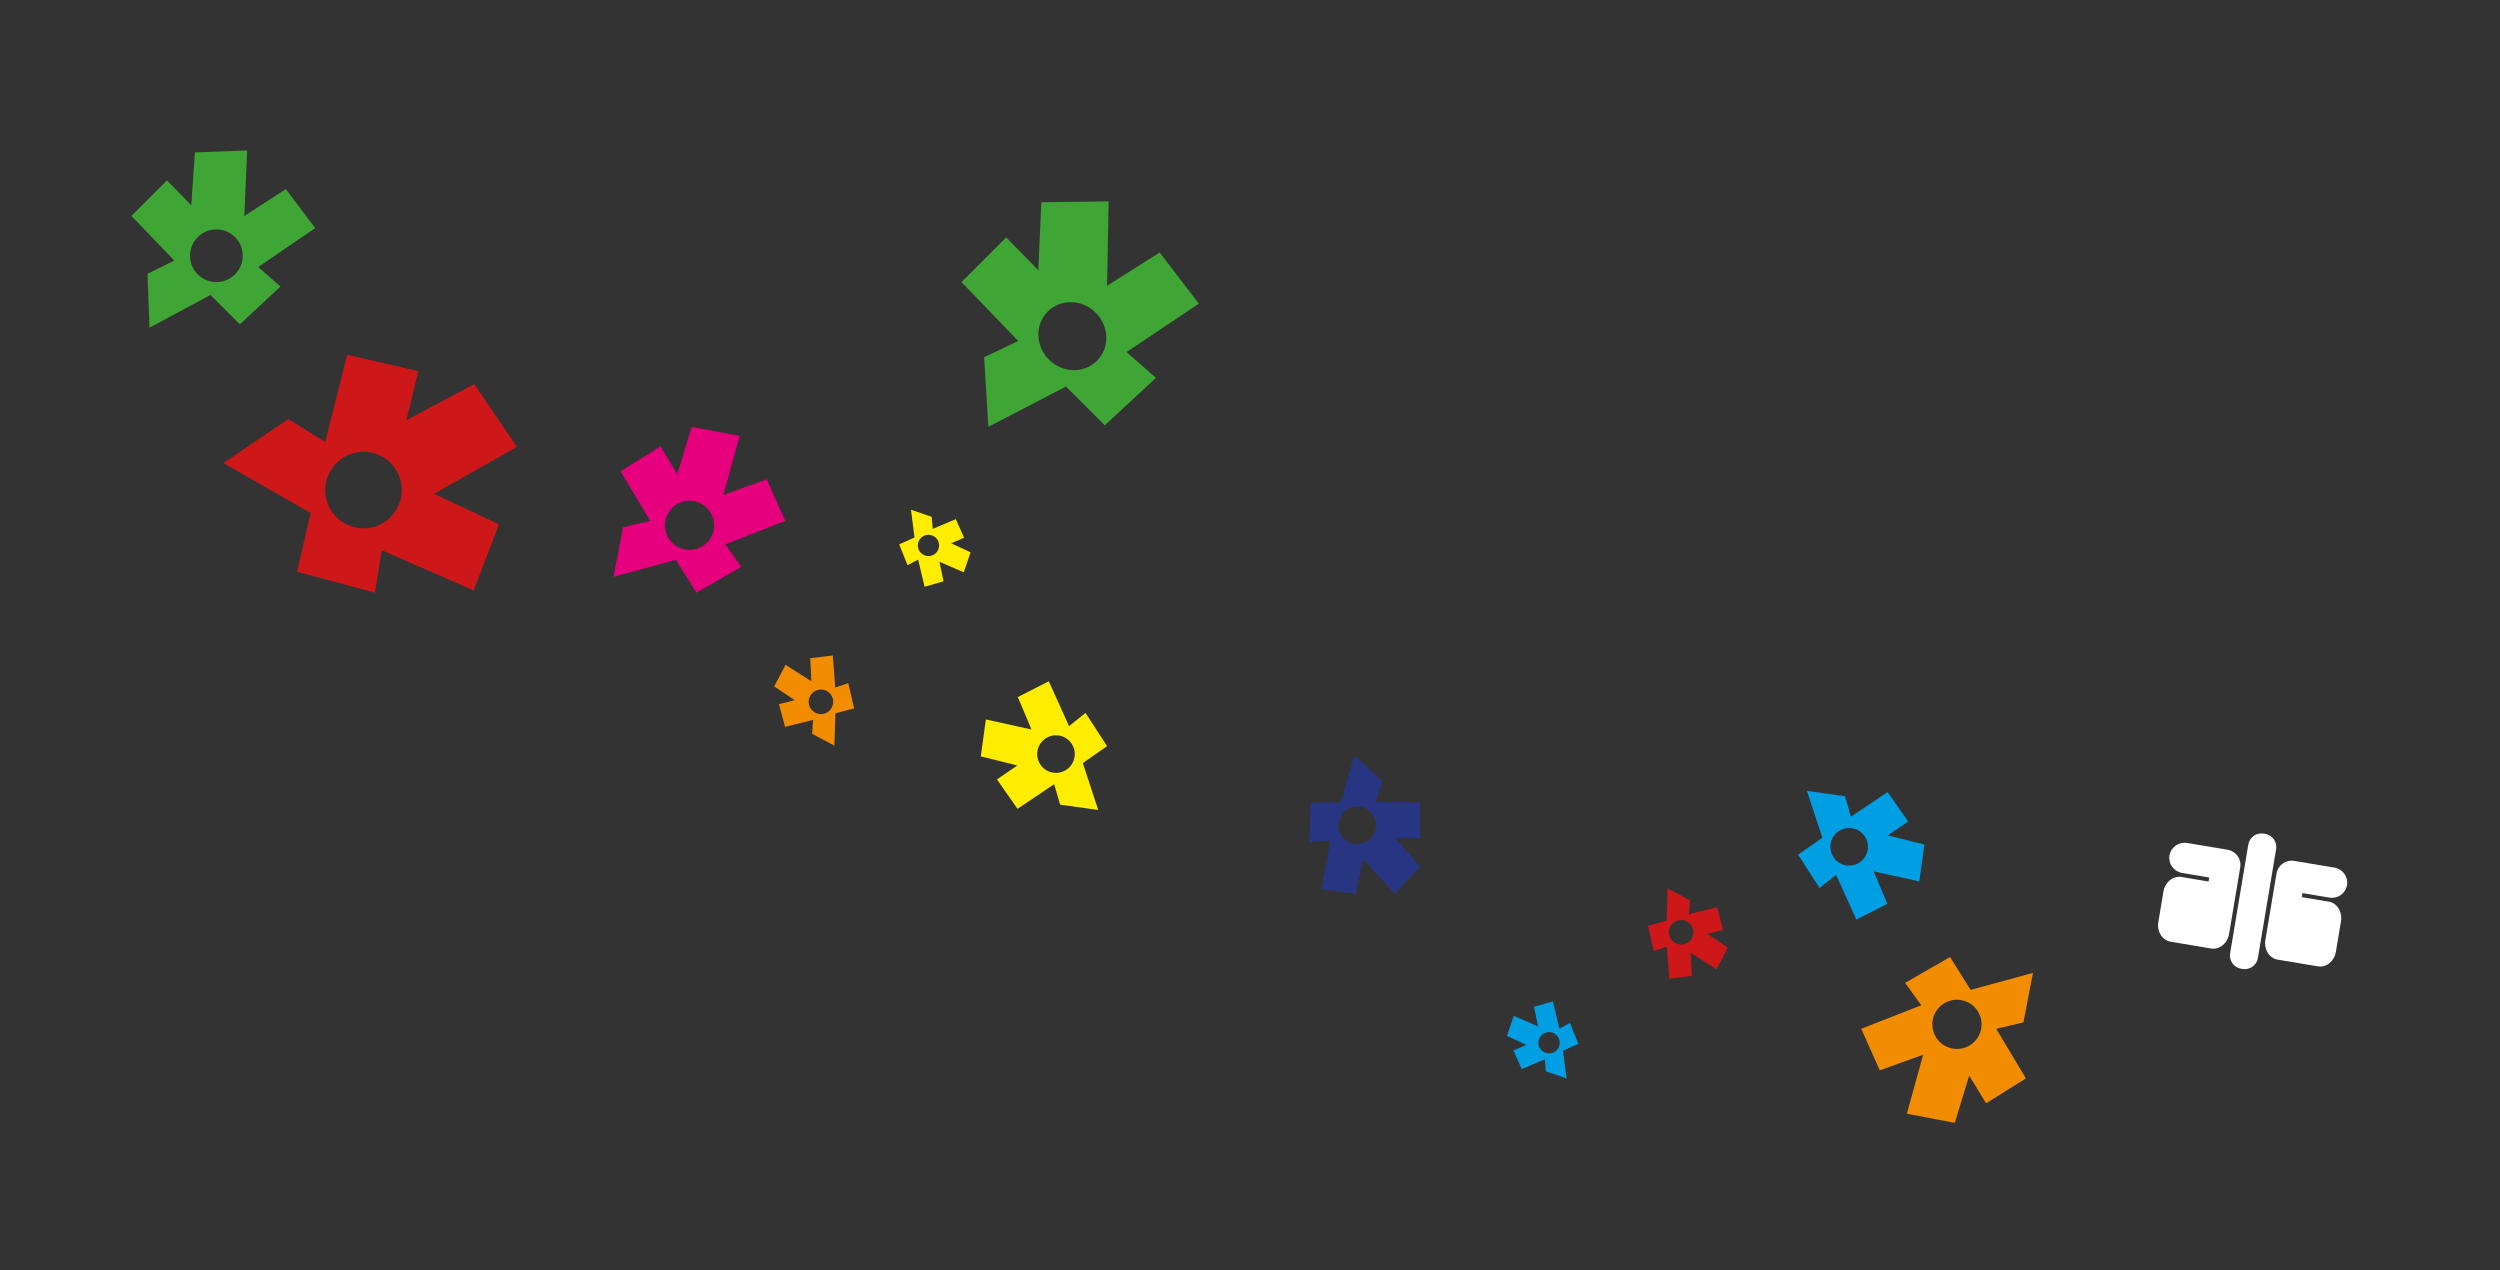 <?xml version="1.0" encoding="utf-8"?>
<!-- Generator: Adobe Illustrator 18.1.1, SVG Export Plug-In . SVG Version: 6.00 Build 0)  -->
<svg version="1.1" id="Layer_1" xmlns="http://www.w3.org/2000/svg" xmlns:xlink="http://www.w3.org/1999/xlink" x="0px" y="0px"
	 viewBox="0 0 1097.86 557.856" enable-background="new 0 0 1097.86 557.856" xml:space="preserve">
<rect x="0" y="0" width="1097.86" height="557.856" fill="#333333" stroke="none"/>
<path fill="#FFFFFF" d="M983.794,380.834c0.579-3.631-1.898-7.06-5.559-7.673l-17.757-2.971c-3.67-0.614-7.137,1.834-7.76,5.47
	c-0.595,3.641,1.887,7.085,5.556,7.699l11.89,1.99l-0.296,1.766l-11.89-1.99c-3.678-0.615-7.221,2.243-7.914,6.383l-2.248,13.432
	c-0.692,4.14,1.728,7.996,5.405,8.611l17.758,2.972c3.678,0.616,7.221-2.243,7.913-6.383l1.326-7.92l0.922-5.512l2.648-15.822
	l0.009-0.052H983.794z"/>
<path fill="#FFFFFF" d="M979.34,418.665c-0.534,3.193,1.621,6.215,4.814,6.749l0.642,0.108c3.194,0.534,6.215-1.622,6.749-4.815
	l7.996-47.778c0.534-3.193-1.621-6.214-4.814-6.749l-0.642-0.107c-3.194-0.535-6.215,1.621-6.75,4.814L979.34,418.665z"/>
<path fill="#FFFFFF" d="M999.735,383.502c0.635-3.622,4.082-6.059,7.728-5.449l17.691,2.96c3.655,0.612,6.126,4.054,5.531,7.695
	c-0.623,3.635-4.08,6.086-7.735,5.474l-11.845-1.982l-0.295,1.767l11.844,1.982c3.664,0.613,6.073,4.467,5.38,8.607l-2.248,13.432
	c-0.692,4.14-4.224,7-7.889,6.387l-17.69-2.96c-3.664-0.614-6.072-4.468-5.379-8.608l1.326-7.92l0.922-5.512l2.648-15.822
	l0.008-0.051H999.735z"/>
<path fill="#FFFFFF" d="M1014.069,396.194c0-0.009-0.001-0.017-0.001-0.026s0.001-0.017,0.001-0.026V396.194z"/>
<path fill="#283583" d="M604.242,362.415c0,4.556-3.693,8.25-8.25,8.25s-8.25-3.694-8.25-8.25s3.693-8.25,8.25-8.25
	S604.242,357.859,604.242,362.415 M612.742,368.04l10.875,0.125v-15.75l-19.375-0.375l3-8.875l-12.375-11.5l-6.25,20.75h-13
	l-0.625,17.375l9.25-0.625l-4,21.25l15.125,2.125l3.25-15.125l13.875,15.125l11.125-12L612.742,368.04z"/>
<path fill="#CD1719" d="M739.649,414.623c-2.879,0.772-5.838-0.937-6.609-3.816c-0.771-2.878,0.937-5.838,3.816-6.609
	c2.879-0.771,5.838,0.937,6.609,3.816C744.237,410.893,742.528,413.852,739.649,414.623 M749.788,410.129l6.892-1.762l-2.666-9.952
	l-12.305,3.044l0.393-6.116l-9.766-5.171l-0.436,14.169l-8.214,2.201l2.547,11.084l5.738-1.961l1.071,14.103l9.916-1.218
	l-0.507-10.106l11.327,7.207l4.997-9.465L749.788,410.129z"/>
<path fill="#009FE3" d="M816.782,378.624c-3.733,2.613-8.877,1.706-11.49-2.026c-2.613-3.733-1.707-8.877,2.026-11.49
	c3.732-2.614,8.877-1.707,11.49,2.026C821.421,370.866,820.514,376.01,816.782,378.624 M828.997,366.866l8.98-6.135l-9.034-12.902
	l-16.086,10.806l-2.633-8.991l-16.733-2.322l6.782,20.582l-10.649,7.457l9.454,14.591l7.218-5.818l8.912,19.702l13.609-6.935
	l-6.013-14.254l20.041,4.432l2.23-16.211L828.997,366.866z"/>
<path fill="#009FE3" d="M682.166,462.191c-2.361,1.052-5.127-0.01-6.178-2.371c-1.051-2.361,0.011-5.126,2.372-6.177
	c2.36-1.052,5.126,0.01,6.177,2.371C685.588,458.374,684.527,461.14,682.166,462.191 M693.126,458.398l-3.684-9.146l-4.649,2.457
	l-2.829-11.932l-8.327,2.388l1.805,8.586l-10.677-4.636l-2.996,8.784l8.518,3.967l-5.664,2.444l3.633,8.161l10.125-4.276
	l0.493,5.291l9.065,3.103l-1.548-12.192L693.126,458.398z"/>
<path fill="#F28C00" d="M865.114,459.001c-5.061,3.162-11.728,1.624-14.891-3.438c-3.163-5.062-1.624-11.729,3.438-14.892
	c5.061-3.163,11.728-1.624,14.891,3.438C871.715,449.171,870.176,455.838,865.114,459.001 M892.766,427.241l-27.389,7.461
	l-9.024-14.442l-19.735,11.367l7.115,9.842l-26.383,10.307l8.138,18.277l19.059-6.889l-7.171,25.913l21.053,4.028l6.337-20.757
	l7.41,12.167l17.496-10.933l-13.032-21.783l11.941-2.828L892.766,427.241z"/>
<path fill="#3FA535" d="M481.724,158.431c-5.681,5.681-15.127,5.446-21.099-0.526c-5.972-5.972-6.207-15.418-0.526-21.098
	c5.681-5.681,15.127-5.446,21.099,0.526C487.17,143.305,487.405,152.751,481.724,158.431 M509.291,110.878l-23.118,14.599
	l0.674-37.043l-29.542,0.381l-1.333,29.838l-14.096-14.408l-19.638,19.637l24.925,25.86l-14.997,7.134l1.88,30.557l34.063-17.68
	l17.038,17.038l22.482-20.845l-12.902-11.344l31.737-21.252L509.291,110.878z"/>
<path fill="#F28C00" d="M361.904,313.411c-2.879,0.771-5.838-0.937-6.609-3.816c-0.772-2.879,0.937-5.838,3.816-6.609
	c2.879-0.772,5.838,0.937,6.609,3.815C366.491,309.68,364.783,312.639,361.904,313.411 M375.074,311.067l-2.547-11.084l-5.738,1.961
	l-1.071-14.104l-9.916,1.218l0.507,10.107l-11.327-7.207l-4.998,9.465l8.988,6.057l-6.893,1.762l2.667,9.951l12.305-3.043
	l-0.393,6.115l9.766,5.171l0.436-14.168L375.074,311.067z"/>
<path fill="#FFED00" d="M468.461,337.907c-3.733,2.614-8.877,1.706-11.49-2.026c-2.613-3.732-1.707-8.876,2.026-11.49
	c3.733-2.613,8.877-1.706,11.49,2.026S472.194,335.293,468.461,337.907 M486.155,327.654l-9.454-14.591l-7.219,5.817l-8.911-19.701
	l-13.609,6.935l6.013,14.253l-20.041-4.431l-2.23,16.211l16.078,4.002l-8.98,6.135l9.034,12.902l16.086-10.806l2.633,8.99
	l16.733,2.323l-6.782-20.582L486.155,327.654z"/>
<path fill="#FFED00" d="M409.632,243.802c-2.361,1.051-5.126-0.011-6.177-2.371c-1.051-2.361,0.01-5.127,2.371-6.178
	c2.361-1.051,5.126,0.011,6.177,2.371C413.054,239.985,411.993,242.751,409.632,243.802 M417.705,238.578l5.663-2.444l-3.633-8.16
	l-10.125,4.275l-0.493-5.29l-9.064-3.104l1.548,12.193l-6.735,2.999l3.684,9.146l4.648-2.458l2.83,11.933l8.326-2.388l-1.805-8.586
	l10.678,4.636l2.996-8.784L417.705,238.578z"/>
<path fill="#E6007E" d="M308.53,239.867c-5.062,3.162-11.729,1.624-14.892-3.438s-1.623-11.729,3.438-14.892
	c5.062-3.162,11.729-1.624,14.892,3.438C315.131,230.037,313.591,236.704,308.53,239.867 M336.702,210.485l-19.058,6.889
	l7.171-25.913l-21.053-4.028l-6.337,20.757l-7.41-12.167l-17.497,10.933l13.033,21.783l-11.942,2.828l-4.185,21.73l27.39-7.461
	l9.024,14.442l19.735-11.367l-7.115-9.842l26.382-10.307L336.702,210.485z"/>
<path fill="#CD1719" d="M176.005,218.988c-2.088,9.046-11.114,14.685-20.16,12.597c-9.045-2.088-14.685-11.114-12.597-20.16
	c2.089-9.046,11.114-14.685,20.16-12.597C172.453,200.917,178.093,209.942,176.005,218.988 M208.271,168.671l-29.8,15.861
	l5.232-21.533l-31.268-7.219l-9.624,38.293l-16.245-10.024l-28.502,19.297l38.33,21.919l-5.959,25.808l34.208,9.205l2.999-18.651
	l40.353,17.681l11.151-29.053l-28.537-13.385l36.386-20.613L208.271,168.671z"/>
<path fill="#3FA535" d="M103.21,120.492c-4.52,4.52-11.848,4.52-16.368,0c-4.52-4.52-4.52-11.848,0-16.368
	c4.52-4.52,11.848-4.52,16.368,0C107.73,108.644,107.73,115.972,103.21,120.492 M125.53,83.044l-18.228,11.78l1.24-28.768
	l-22.94,0.868L83.99,90.112L73.326,79.2L57.702,94.824l18.848,19.592l-11.78,5.828l0.868,23.684l26.784-14.384l12.896,12.896
	l17.856-16.616l-9.796-8.556l25.048-17.112L125.53,83.044z"/>
</svg>
